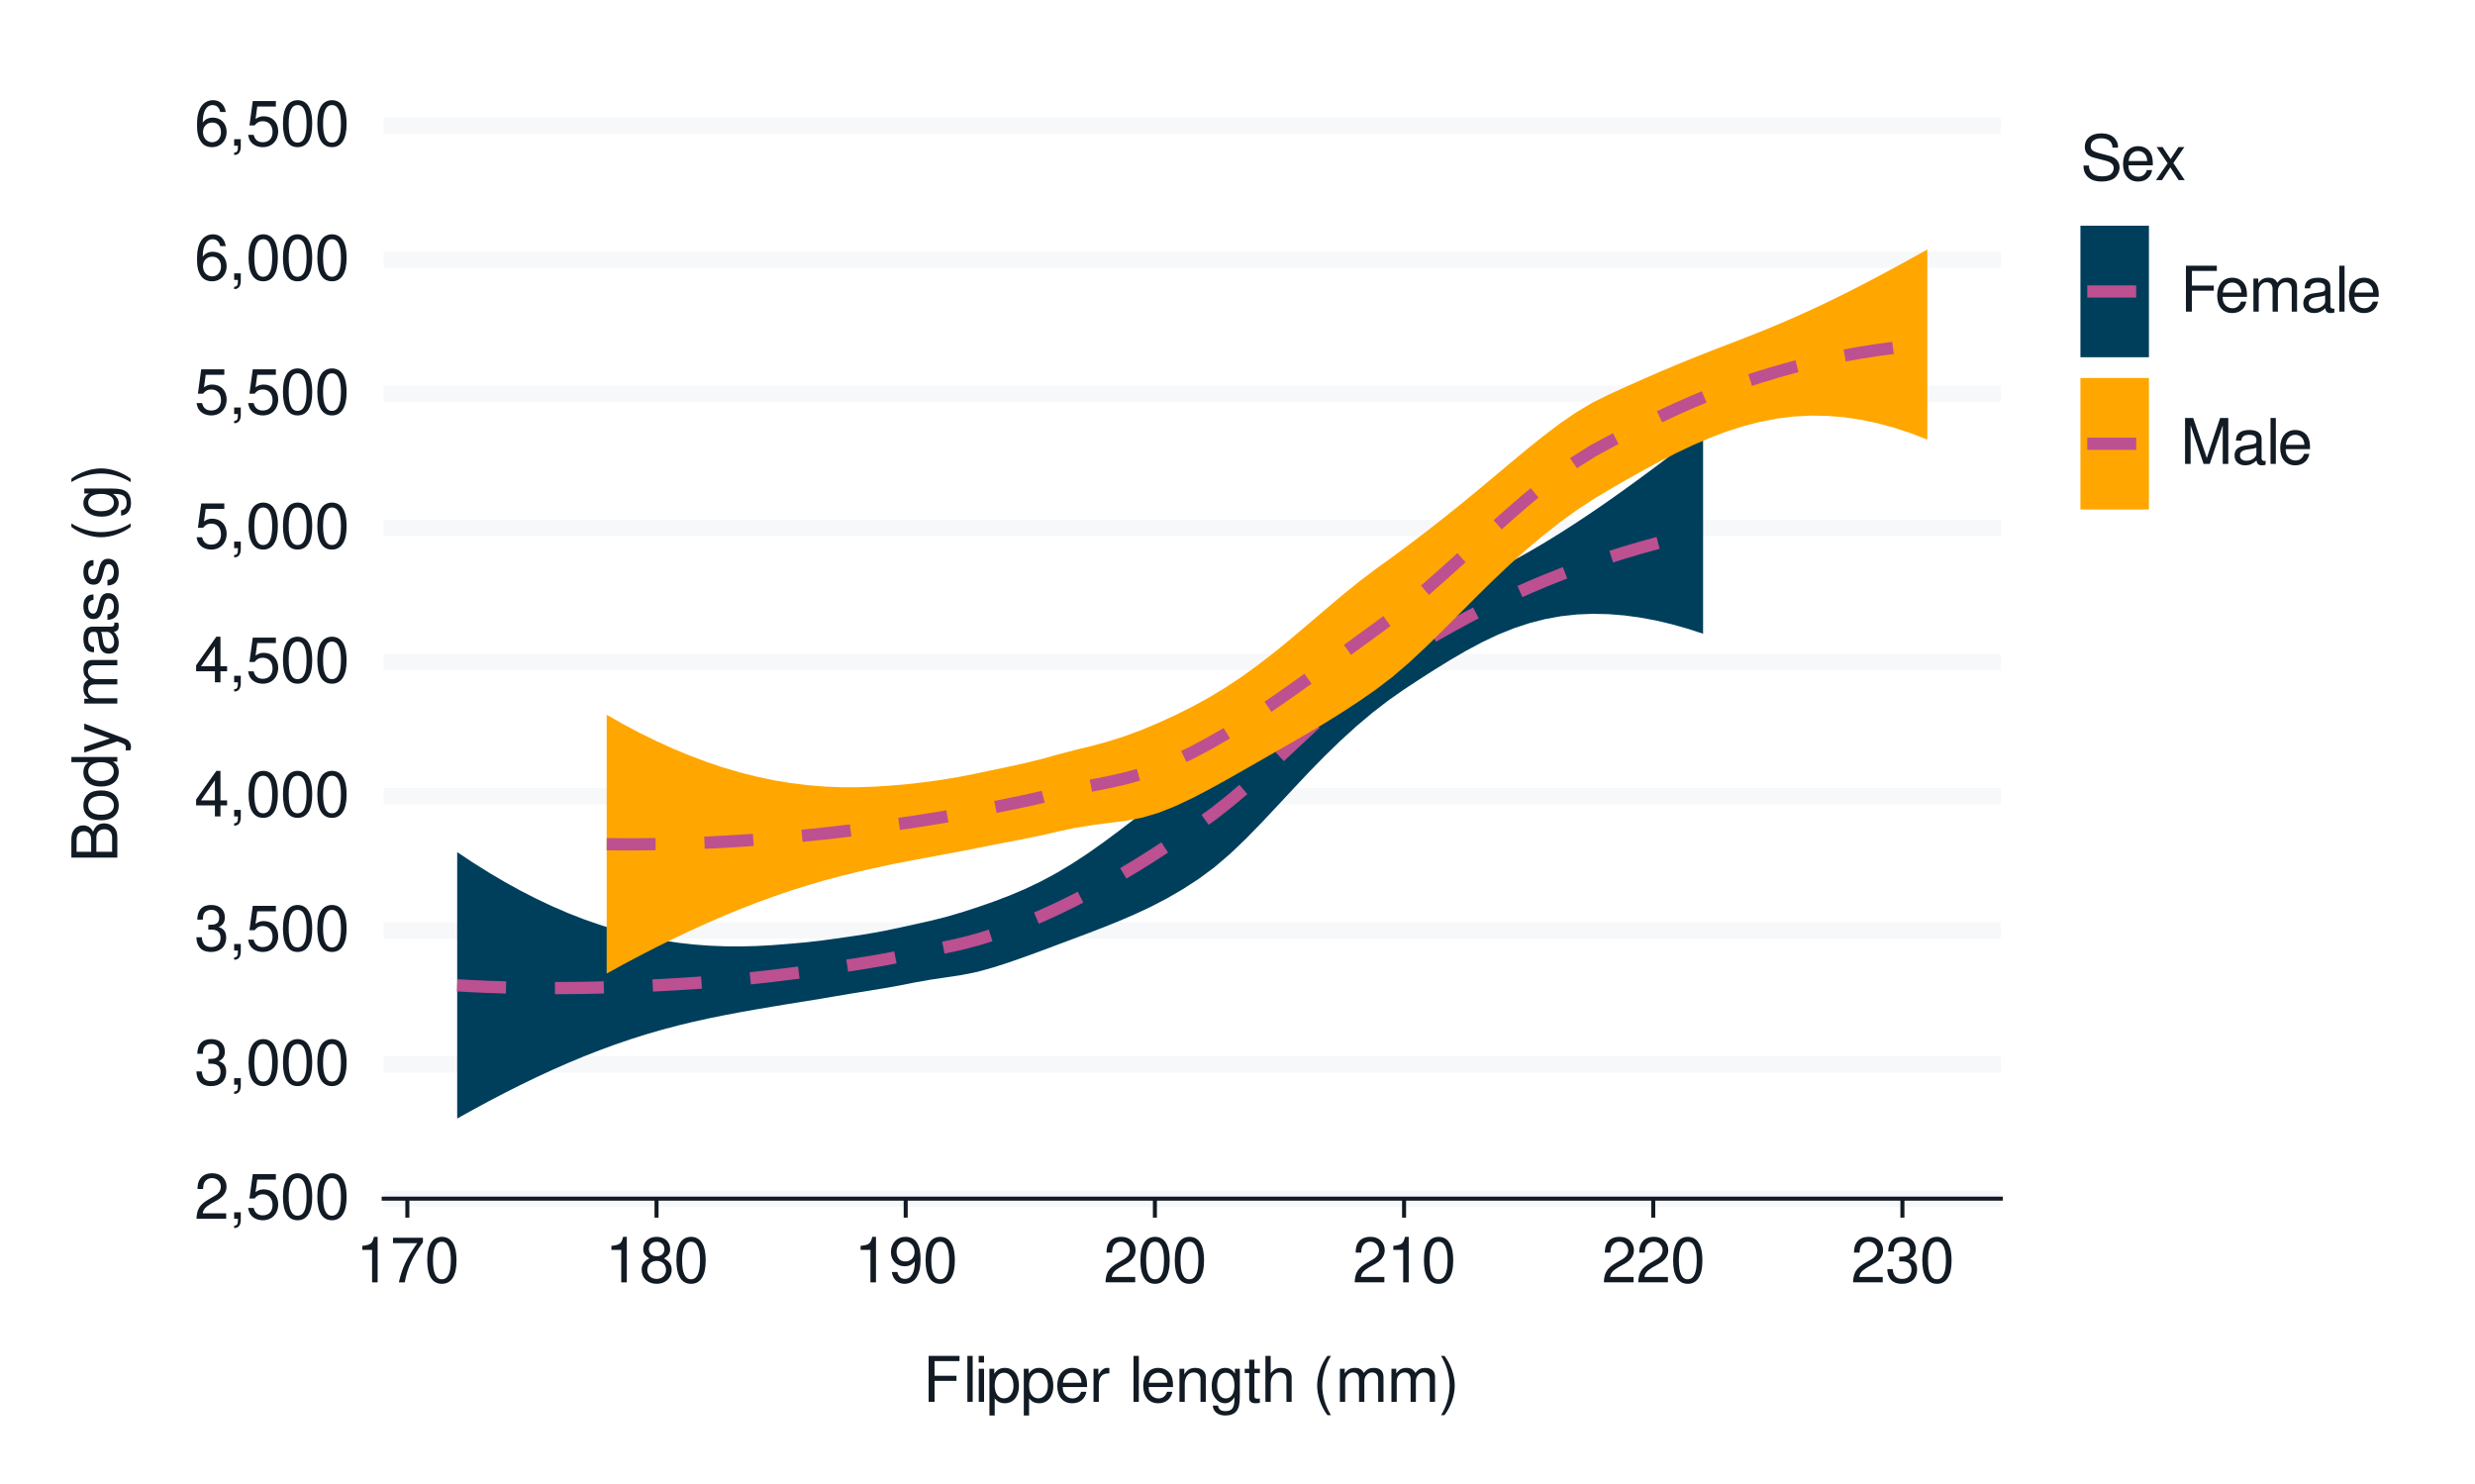 <?xml version="1.0" encoding="UTF-8"?>
<svg xmlns="http://www.w3.org/2000/svg" xmlns:xlink="http://www.w3.org/1999/xlink" width="432pt" height="259pt" viewBox="0 0 432 259" version="1.1">
<defs>
<g>
<symbol overflow="visible" id="glyph0-0">
<path style="stroke:none;" d=""/>
</symbol>
<symbol overflow="visible" id="glyph0-1">
<path style="stroke:none;" d="M 5.562 -0.953 L 1.469 -0.953 C 1.562 -1.609 1.906 -2.031 2.875 -2.625 L 3.969 -3.234 C 5.062 -3.844 5.625 -4.656 5.625 -5.625 C 5.625 -6.297 5.359 -6.906 4.891 -7.344 C 4.438 -7.75 3.859 -7.953 3.125 -7.953 C 2.141 -7.953 1.391 -7.594 0.969 -6.922 C 0.688 -6.5 0.578 -6 0.547 -5.203 L 1.516 -5.203 C 1.547 -5.734 1.609 -6.062 1.75 -6.328 C 2 -6.812 2.516 -7.109 3.094 -7.109 C 3.969 -7.109 4.625 -6.469 4.625 -5.609 C 4.625 -4.969 4.266 -4.422 3.578 -4.031 L 2.562 -3.438 C 0.938 -2.5 0.469 -1.75 0.375 -0.016 L 5.562 -0.016 Z M 5.562 -0.953 "/>
</symbol>
<symbol overflow="visible" id="glyph0-2">
<path style="stroke:none;" d="M 0.953 -1.141 L 0.953 0 L 1.609 0 L 1.609 0.203 C 1.609 0.953 1.469 1.172 0.953 1.203 L 0.953 1.609 C 1.688 1.641 2.109 1.109 2.109 0.172 L 2.109 -1.141 Z M 0.953 -1.141 "/>
</symbol>
<symbol overflow="visible" id="glyph0-3">
<path style="stroke:none;" d="M 5.234 -7.797 L 1.203 -7.797 L 0.625 -3.547 L 1.516 -3.547 C 1.969 -4.094 2.344 -4.281 2.953 -4.281 C 4 -4.281 4.656 -3.562 4.656 -2.406 C 4.656 -1.281 4 -0.609 2.953 -0.609 C 2.094 -0.609 1.578 -1.031 1.359 -1.906 L 0.391 -1.906 C 0.516 -1.281 0.625 -0.969 0.859 -0.688 C 1.297 -0.094 2.094 0.25 2.969 0.25 C 4.547 0.25 5.641 -0.891 5.641 -2.547 C 5.641 -4.078 4.625 -5.141 3.125 -5.141 C 2.578 -5.141 2.141 -5 1.688 -4.656 L 1.984 -6.844 L 5.234 -6.844 Z M 5.234 -7.797 "/>
</symbol>
<symbol overflow="visible" id="glyph0-4">
<path style="stroke:none;" d="M 3.031 -7.953 C 2.297 -7.953 1.641 -7.625 1.234 -7.078 C 0.719 -6.375 0.469 -5.328 0.469 -3.844 C 0.469 -1.172 1.359 0.25 3.031 0.25 C 4.672 0.25 5.578 -1.172 5.578 -3.781 C 5.578 -5.328 5.328 -6.359 4.812 -7.078 C 4.406 -7.641 3.766 -7.953 3.031 -7.953 Z M 3.031 -7.094 C 4.062 -7.094 4.594 -6.031 4.594 -3.875 C 4.594 -1.609 4.078 -0.547 3 -0.547 C 1.984 -0.547 1.469 -1.656 1.469 -3.844 C 1.469 -6.031 1.984 -7.094 3.031 -7.094 Z M 3.031 -7.094 "/>
</symbol>
<symbol overflow="visible" id="glyph0-5">
<path style="stroke:none;" d="M 2.438 -3.656 L 2.953 -3.656 C 4.016 -3.656 4.578 -3.172 4.578 -2.219 C 4.578 -1.203 3.969 -0.609 2.969 -0.609 C 1.906 -0.609 1.391 -1.141 1.312 -2.312 L 0.359 -2.312 C 0.391 -1.672 0.5 -1.25 0.688 -0.906 C 1.094 -0.125 1.859 0.25 2.922 0.25 C 4.531 0.25 5.562 -0.719 5.562 -2.219 C 5.562 -3.234 5.188 -3.781 4.25 -4.109 C 4.969 -4.406 5.328 -4.969 5.328 -5.766 C 5.328 -7.125 4.438 -7.953 2.953 -7.953 C 1.391 -7.953 0.547 -7.078 0.516 -5.391 L 1.484 -5.391 C 1.5 -5.875 1.547 -6.156 1.656 -6.391 C 1.875 -6.844 2.359 -7.109 2.969 -7.109 C 3.828 -7.109 4.344 -6.594 4.344 -5.734 C 4.344 -5.172 4.141 -4.828 3.719 -4.641 C 3.453 -4.531 3.109 -4.484 2.438 -4.484 Z M 2.438 -3.656 "/>
</symbol>
<symbol overflow="visible" id="glyph0-6">
<path style="stroke:none;" d="M 3.594 -1.922 L 3.594 0 L 4.562 0 L 4.562 -1.922 L 5.719 -1.922 L 5.719 -2.797 L 4.562 -2.797 L 4.562 -7.953 L 3.844 -7.953 L 0.312 -2.953 L 0.312 -1.922 Z M 3.594 -2.797 L 1.156 -2.797 L 3.594 -6.297 Z M 3.594 -2.797 "/>
</symbol>
<symbol overflow="visible" id="glyph0-7">
<path style="stroke:none;" d="M 5.484 -5.891 C 5.297 -7.188 4.453 -7.953 3.266 -7.953 C 2.406 -7.953 1.641 -7.531 1.172 -6.812 C 0.688 -6.031 0.469 -5.078 0.469 -3.625 C 0.469 -2.281 0.656 -1.438 1.141 -0.734 C 1.547 -0.094 2.234 0.25 3.094 0.25 C 4.578 0.25 5.641 -0.859 5.641 -2.406 C 5.641 -3.875 4.656 -4.906 3.25 -4.906 C 2.484 -4.906 1.875 -4.625 1.469 -4.031 C 1.469 -6 2.094 -7.094 3.203 -7.094 C 3.891 -7.094 4.359 -6.656 4.516 -5.891 Z M 3.141 -4.047 C 4.062 -4.047 4.656 -3.391 4.656 -2.328 C 4.656 -1.328 4 -0.609 3.109 -0.609 C 2.203 -0.609 1.516 -1.359 1.516 -2.375 C 1.516 -3.359 2.172 -4.047 3.141 -4.047 Z M 3.141 -4.047 "/>
</symbol>
<symbol overflow="visible" id="glyph0-8">
<path style="stroke:none;" d="M 2.844 -5.672 L 2.844 0 L 3.812 0 L 3.812 -7.953 L 3.172 -7.953 C 2.844 -6.734 2.625 -6.562 1.125 -6.375 L 1.125 -5.672 Z M 2.844 -5.672 "/>
</symbol>
<symbol overflow="visible" id="glyph0-9">
<path style="stroke:none;" d="M 5.719 -7.797 L 0.5 -7.797 L 0.5 -6.844 L 4.719 -6.844 C 2.859 -4.188 2.094 -2.562 1.516 0 L 2.547 0 C 2.984 -2.5 3.953 -4.641 5.719 -6.984 Z M 5.719 -7.797 "/>
</symbol>
<symbol overflow="visible" id="glyph0-10">
<path style="stroke:none;" d="M 4.297 -4.188 C 5.109 -4.688 5.375 -5.078 5.375 -5.828 C 5.375 -7.078 4.406 -7.953 3.031 -7.953 C 1.656 -7.953 0.688 -7.078 0.688 -5.844 C 0.688 -5.078 0.938 -4.703 1.734 -4.188 C 0.844 -3.734 0.406 -3.094 0.406 -2.219 C 0.406 -0.766 1.469 0.25 3.031 0.25 C 4.562 0.25 5.641 -0.766 5.641 -2.219 C 5.641 -3.094 5.203 -3.734 4.297 -4.188 Z M 3.031 -7.094 C 3.844 -7.094 4.375 -6.594 4.375 -5.812 C 4.375 -5.062 3.844 -4.562 3.031 -4.562 C 2.203 -4.562 1.672 -5.062 1.672 -5.828 C 1.672 -6.594 2.203 -7.094 3.031 -7.094 Z M 3.031 -3.75 C 4 -3.75 4.656 -3.109 4.656 -2.188 C 4.656 -1.234 4 -0.609 3 -0.609 C 2.062 -0.609 1.391 -1.25 1.391 -2.172 C 1.391 -3.125 2.047 -3.75 3.031 -3.75 Z M 3.031 -3.75 "/>
</symbol>
<symbol overflow="visible" id="glyph0-11">
<path style="stroke:none;" d="M 0.578 -1.812 C 0.766 -0.516 1.609 0.25 2.797 0.25 C 3.656 0.25 4.438 -0.172 4.891 -0.875 C 5.375 -1.656 5.594 -2.625 5.594 -4.062 C 5.594 -5.406 5.406 -6.266 4.938 -6.969 C 4.516 -7.609 3.828 -7.953 2.969 -7.953 C 1.484 -7.953 0.422 -6.844 0.422 -5.297 C 0.422 -3.844 1.406 -2.812 2.812 -2.812 C 3.547 -2.812 4.109 -3.062 4.594 -3.672 C 4.594 -1.688 3.969 -0.609 2.859 -0.609 C 2.172 -0.609 1.703 -1.047 1.547 -1.812 Z M 2.953 -7.109 C 3.859 -7.109 4.547 -6.344 4.547 -5.328 C 4.547 -4.344 3.891 -3.656 2.922 -3.656 C 1.984 -3.656 1.406 -4.328 1.406 -5.375 C 1.406 -6.375 2.062 -7.109 2.953 -7.109 Z M 2.953 -7.109 "/>
</symbol>
<symbol overflow="visible" id="glyph0-12">
<path style="stroke:none;" d="M 2.016 -3.656 L 5.844 -3.656 L 5.844 -4.547 L 2.016 -4.547 L 2.016 -7.109 L 6.375 -7.109 L 6.375 -8.016 L 0.984 -8.016 L 0.984 0 L 2.016 0 Z M 2.016 -3.656 "/>
</symbol>
<symbol overflow="visible" id="glyph0-13">
<path style="stroke:none;" d="M 1.672 -8.016 L 0.75 -8.016 L 0.75 0 L 1.672 0 Z M 1.672 -8.016 "/>
</symbol>
<symbol overflow="visible" id="glyph0-14">
<path style="stroke:none;" d="M 1.656 -5.766 L 0.734 -5.766 L 0.734 0 L 1.656 0 Z M 1.656 -8.016 L 0.719 -8.016 L 0.719 -6.859 L 1.656 -6.859 Z M 1.656 -8.016 "/>
</symbol>
<symbol overflow="visible" id="glyph0-15">
<path style="stroke:none;" d="M 0.594 2.391 L 1.516 2.391 L 1.516 -0.609 C 2 -0.016 2.547 0.25 3.281 0.25 C 4.781 0.25 5.75 -0.953 5.75 -2.781 C 5.75 -4.719 4.812 -5.922 3.281 -5.922 C 2.5 -5.922 1.875 -5.578 1.438 -4.891 L 1.438 -5.766 L 0.594 -5.766 Z M 3.125 -5.078 C 4.141 -5.078 4.797 -4.188 4.797 -2.812 C 4.797 -1.5 4.125 -0.609 3.125 -0.609 C 2.141 -0.609 1.516 -1.484 1.516 -2.844 C 1.516 -4.188 2.141 -5.078 3.125 -5.078 Z M 3.125 -5.078 "/>
</symbol>
<symbol overflow="visible" id="glyph0-16">
<path style="stroke:none;" d="M 5.641 -2.578 C 5.641 -3.453 5.578 -3.984 5.406 -4.406 C 5.031 -5.359 4.156 -5.922 3.078 -5.922 C 1.469 -5.922 0.438 -4.703 0.438 -2.812 C 0.438 -0.906 1.438 0.25 3.062 0.25 C 4.375 0.25 5.297 -0.5 5.516 -1.75 L 4.594 -1.75 C 4.344 -0.984 3.828 -0.594 3.094 -0.594 C 2.516 -0.594 2.016 -0.859 1.703 -1.344 C 1.484 -1.672 1.406 -2 1.391 -2.578 Z M 1.422 -3.328 C 1.5 -4.391 2.141 -5.078 3.062 -5.078 C 4 -5.078 4.656 -4.359 4.656 -3.328 Z M 1.422 -3.328 "/>
</symbol>
<symbol overflow="visible" id="glyph0-17">
<path style="stroke:none;" d="M 0.766 -5.766 L 0.766 0 L 1.688 0 L 1.688 -2.984 C 1.688 -4.375 2.266 -5 3.531 -4.969 L 3.531 -5.891 C 3.375 -5.922 3.281 -5.922 3.172 -5.922 C 2.578 -5.922 2.141 -5.578 1.609 -4.719 L 1.609 -5.766 Z M 0.766 -5.766 "/>
</symbol>
<symbol overflow="visible" id="glyph0-18">
<path style="stroke:none;" d=""/>
</symbol>
<symbol overflow="visible" id="glyph0-19">
<path style="stroke:none;" d="M 0.766 -5.766 L 0.766 0 L 1.688 0 L 1.688 -3.172 C 1.688 -4.359 2.312 -5.125 3.25 -5.125 C 3.984 -5.125 4.438 -4.688 4.438 -4 L 4.438 0 L 5.359 0 L 5.359 -4.359 C 5.359 -5.312 4.641 -5.922 3.531 -5.922 C 2.672 -5.922 2.125 -5.594 1.609 -4.797 L 1.609 -5.766 Z M 0.766 -5.766 "/>
</symbol>
<symbol overflow="visible" id="glyph0-20">
<path style="stroke:none;" d="M 4.438 -5.766 L 4.438 -4.922 C 3.984 -5.625 3.469 -5.922 2.75 -5.922 C 1.359 -5.922 0.391 -4.625 0.391 -2.781 C 0.391 -1.812 0.609 -1.109 1.109 -0.531 C 1.547 -0.016 2.094 0.25 2.688 0.25 C 3.375 0.25 3.875 -0.062 4.359 -0.781 L 4.359 -0.484 C 4.359 1.062 3.922 1.625 2.781 1.625 C 2 1.625 1.594 1.312 1.5 0.656 L 0.578 0.656 C 0.656 1.734 1.5 2.391 2.766 2.391 C 3.609 2.391 4.312 2.125 4.688 1.656 C 5.125 1.125 5.297 0.406 5.297 -0.953 L 5.297 -5.766 Z M 2.844 -5.078 C 3.812 -5.078 4.359 -4.266 4.359 -2.812 C 4.359 -1.406 3.797 -0.594 2.844 -0.594 C 1.891 -0.594 1.344 -1.422 1.344 -2.844 C 1.344 -4.25 1.891 -5.078 2.844 -5.078 Z M 2.844 -5.078 "/>
</symbol>
<symbol overflow="visible" id="glyph0-21">
<path style="stroke:none;" d="M 2.797 -5.766 L 1.844 -5.766 L 1.844 -7.344 L 0.938 -7.344 L 0.938 -5.766 L 0.156 -5.766 L 0.156 -5.016 L 0.938 -5.016 L 0.938 -0.656 C 0.938 -0.062 1.328 0.25 2.047 0.25 C 2.281 0.25 2.484 0.234 2.797 0.172 L 2.797 -0.594 C 2.656 -0.562 2.547 -0.547 2.359 -0.547 C 1.953 -0.547 1.844 -0.656 1.844 -1.062 L 1.844 -5.016 L 2.797 -5.016 Z M 2.797 -5.766 "/>
</symbol>
<symbol overflow="visible" id="glyph0-22">
<path style="stroke:none;" d="M 0.766 -8.016 L 0.766 0 L 1.688 0 L 1.688 -3.172 C 1.688 -4.359 2.297 -5.125 3.25 -5.125 C 3.547 -5.125 3.844 -5.031 4.062 -4.875 C 4.328 -4.672 4.438 -4.406 4.438 -4 L 4.438 0 L 5.344 0 L 5.344 -4.359 C 5.344 -5.328 4.656 -5.922 3.531 -5.922 C 2.719 -5.922 2.219 -5.672 1.688 -4.969 L 1.688 -8.016 Z M 0.766 -8.016 "/>
</symbol>
<symbol overflow="visible" id="glyph0-23">
<path style="stroke:none;" d="M 2.594 -8.016 C 1.5 -6.578 0.797 -4.578 0.797 -2.844 C 0.797 -1.109 1.5 0.891 2.594 2.328 L 3.203 2.328 C 2.234 0.766 1.688 -1.094 1.688 -2.844 C 1.688 -4.594 2.234 -6.453 3.203 -8.016 Z M 2.594 -8.016 "/>
</symbol>
<symbol overflow="visible" id="glyph0-24">
<path style="stroke:none;" d="M 0.766 -5.766 L 0.766 0 L 1.688 0 L 1.688 -3.625 C 1.688 -4.453 2.297 -5.125 3.047 -5.125 C 3.734 -5.125 4.109 -4.703 4.109 -3.969 L 4.109 0 L 5.031 0 L 5.031 -3.625 C 5.031 -4.453 5.641 -5.125 6.391 -5.125 C 7.062 -5.125 7.453 -4.703 7.453 -3.969 L 7.453 0 L 8.375 0 L 8.375 -4.328 C 8.375 -5.359 7.781 -5.922 6.703 -5.922 C 5.938 -5.922 5.484 -5.703 4.938 -5.047 C 4.594 -5.672 4.141 -5.922 3.391 -5.922 C 2.625 -5.922 2.094 -5.641 1.609 -4.953 L 1.609 -5.766 Z M 0.766 -5.766 "/>
</symbol>
<symbol overflow="visible" id="glyph0-25">
<path style="stroke:none;" d="M 1.016 2.328 C 2.125 0.891 2.812 -1.109 2.812 -2.844 C 2.812 -4.578 2.125 -6.578 1.016 -8.016 L 0.422 -8.016 C 1.391 -6.453 1.922 -4.594 1.922 -2.844 C 1.922 -1.094 1.391 0.766 0.422 2.328 Z M 1.016 2.328 "/>
</symbol>
<symbol overflow="visible" id="glyph0-26">
<path style="stroke:none;" d="M 6.562 -5.672 C 6.562 -6.219 6.516 -6.375 6.344 -6.75 C 5.906 -7.672 4.969 -8.156 3.625 -8.156 C 1.859 -8.156 0.766 -7.25 0.766 -5.797 C 0.766 -4.812 1.281 -4.203 2.344 -3.922 L 4.328 -3.406 C 5.359 -3.141 5.812 -2.734 5.812 -2.094 C 5.812 -1.672 5.578 -1.234 5.234 -0.984 C 4.922 -0.766 4.406 -0.656 3.766 -0.656 C 2.875 -0.656 2.297 -0.859 1.906 -1.312 C 1.609 -1.672 1.484 -2.062 1.5 -2.547 L 0.531 -2.547 C 0.531 -1.812 0.688 -1.328 1 -0.891 C 1.547 -0.125 2.469 0.25 3.703 0.25 C 4.656 0.25 5.438 0.031 5.953 -0.359 C 6.484 -0.797 6.828 -1.5 6.828 -2.203 C 6.828 -3.188 6.219 -3.922 5.125 -4.219 L 3.109 -4.75 C 2.141 -5.016 1.797 -5.328 1.797 -5.938 C 1.797 -6.75 2.516 -7.297 3.594 -7.297 C 4.859 -7.297 5.578 -6.719 5.594 -5.672 Z M 6.562 -5.672 "/>
</symbol>
<symbol overflow="visible" id="glyph0-27">
<path style="stroke:none;" d="M 3.219 -2.984 L 5.141 -5.766 L 4.109 -5.766 L 2.734 -3.672 L 1.344 -5.766 L 0.297 -5.766 L 2.219 -2.938 L 0.188 0 L 1.234 0 L 2.688 -2.219 L 4.141 0 L 5.203 0 Z M 3.219 -2.984 "/>
</symbol>
<symbol overflow="visible" id="glyph0-28">
<path style="stroke:none;" d="M 5.891 -0.531 C 5.781 -0.516 5.734 -0.516 5.688 -0.516 C 5.375 -0.516 5.188 -0.688 5.188 -0.969 L 5.188 -4.359 C 5.188 -5.375 4.438 -5.922 3.031 -5.922 C 2.172 -5.922 1.5 -5.688 1.109 -5.266 C 0.844 -4.969 0.734 -4.625 0.719 -4.062 L 1.641 -4.062 C 1.719 -4.766 2.141 -5.078 2.984 -5.078 C 3.828 -5.078 4.281 -4.781 4.281 -4.219 L 4.281 -3.984 C 4.266 -3.594 4.062 -3.438 3.328 -3.344 C 2.031 -3.172 1.828 -3.141 1.469 -2.984 C 0.797 -2.703 0.469 -2.203 0.469 -1.453 C 0.469 -0.406 1.188 0.25 2.359 0.25 C 3.078 0.25 3.656 0 4.312 -0.594 C 4.375 0 4.656 0.25 5.266 0.25 C 5.453 0.25 5.578 0.234 5.891 0.156 Z M 4.281 -1.812 C 4.281 -1.5 4.188 -1.312 3.922 -1.062 C 3.547 -0.719 3.094 -0.547 2.547 -0.547 C 1.844 -0.547 1.422 -0.891 1.422 -1.469 C 1.422 -2.078 1.812 -2.391 2.812 -2.531 C 3.781 -2.656 3.969 -2.703 4.281 -2.844 Z M 4.281 -1.812 "/>
</symbol>
<symbol overflow="visible" id="glyph0-29">
<path style="stroke:none;" d="M 5.141 0 L 7.406 -6.719 L 7.406 0 L 8.375 0 L 8.375 -8.016 L 6.953 -8.016 L 4.625 -1.031 L 2.25 -8.016 L 0.828 -8.016 L 0.828 0 L 1.797 0 L 1.797 -6.719 L 4.062 0 Z M 5.141 0 "/>
</symbol>
<symbol overflow="visible" id="glyph1-0">
<path style="stroke:none;" d=""/>
</symbol>
<symbol overflow="visible" id="glyph1-1">
<path style="stroke:none;" d="M 0 -0.875 L 0 -4.484 C 0 -5.25 -0.203 -5.812 -0.672 -6.234 C -1.094 -6.641 -1.656 -6.859 -2.281 -6.859 C -3.25 -6.859 -3.844 -6.406 -4.234 -5.391 C -4.578 -6.125 -5.156 -6.5 -5.984 -6.5 C -6.578 -6.5 -7.078 -6.281 -7.453 -5.859 C -7.844 -5.438 -8.016 -4.891 -8.016 -4.125 L -8.016 -0.875 Z M -4.562 -1.891 L -7.109 -1.891 L -7.109 -3.875 C -7.109 -4.438 -7.047 -4.766 -6.828 -5.031 C -6.609 -5.328 -6.281 -5.484 -5.844 -5.484 C -5.406 -5.484 -5.078 -5.328 -4.844 -5.031 C -4.641 -4.766 -4.562 -4.438 -4.562 -3.875 Z M -0.906 -1.891 L -3.656 -1.891 L -3.656 -4.391 C -3.656 -5.297 -3.141 -5.828 -2.281 -5.828 C -1.422 -5.828 -0.906 -5.297 -0.906 -4.391 Z M -0.906 -1.891 "/>
</symbol>
<symbol overflow="visible" id="glyph1-2">
<path style="stroke:none;" d="M -5.922 -2.984 C -5.922 -1.359 -4.781 -0.391 -2.844 -0.391 C -0.891 -0.391 0.25 -1.359 0.25 -3 C 0.25 -4.625 -0.906 -5.609 -2.797 -5.609 C -4.797 -5.609 -5.922 -4.656 -5.922 -2.984 Z M -5.078 -3 C -5.078 -4.031 -4.234 -4.656 -2.812 -4.656 C -1.438 -4.656 -0.594 -4.016 -0.594 -3 C -0.594 -1.984 -1.438 -1.359 -2.844 -1.359 C -4.234 -1.359 -5.078 -1.984 -5.078 -3 Z M -5.078 -3 "/>
</symbol>
<symbol overflow="visible" id="glyph1-3">
<path style="stroke:none;" d="M -8.016 -5.438 L -8.016 -4.531 L -5.031 -4.531 C -5.625 -4.141 -5.922 -3.531 -5.922 -2.766 C -5.922 -1.266 -4.734 -0.281 -2.891 -0.281 C -0.953 -0.281 0.25 -1.234 0.25 -2.797 C 0.25 -3.594 -0.047 -4.141 -0.766 -4.625 L 0 -4.625 L 0 -5.438 Z M -5.078 -2.922 C -5.078 -3.906 -4.203 -4.531 -2.812 -4.531 C -1.484 -4.531 -0.609 -3.891 -0.609 -2.922 C -0.609 -1.906 -1.5 -1.25 -2.844 -1.25 C -4.188 -1.25 -5.078 -1.906 -5.078 -2.922 Z M -5.078 -2.922 "/>
</symbol>
<symbol overflow="visible" id="glyph1-4">
<path style="stroke:none;" d="M -5.766 -4.266 L -1.281 -2.672 L -5.766 -1.203 L -5.766 -0.219 L 0.016 -2.172 L 0.938 -1.812 C 1.344 -1.656 1.5 -1.469 1.5 -1.078 C 1.5 -0.922 1.469 -0.797 1.438 -0.594 L 2.25 -0.594 C 2.359 -0.781 2.391 -0.969 2.391 -1.203 C 2.391 -1.5 2.297 -1.828 2.125 -2.062 C 1.906 -2.359 1.672 -2.516 1.203 -2.688 L -5.766 -5.266 Z M -5.766 -4.266 "/>
</symbol>
<symbol overflow="visible" id="glyph1-5">
<path style="stroke:none;" d=""/>
</symbol>
<symbol overflow="visible" id="glyph1-6">
<path style="stroke:none;" d="M -5.766 -0.766 L 0 -0.766 L 0 -1.688 L -3.625 -1.688 C -4.453 -1.688 -5.125 -2.297 -5.125 -3.047 C -5.125 -3.734 -4.703 -4.109 -3.969 -4.109 L 0 -4.109 L 0 -5.031 L -3.625 -5.031 C -4.453 -5.031 -5.125 -5.641 -5.125 -6.391 C -5.125 -7.062 -4.703 -7.453 -3.969 -7.453 L 0 -7.453 L 0 -8.375 L -4.328 -8.375 C -5.359 -8.375 -5.922 -7.781 -5.922 -6.703 C -5.922 -5.938 -5.703 -5.484 -5.047 -4.938 C -5.672 -4.594 -5.922 -4.141 -5.922 -3.391 C -5.922 -2.625 -5.641 -2.094 -4.953 -1.609 L -5.766 -1.609 Z M -5.766 -0.766 "/>
</symbol>
<symbol overflow="visible" id="glyph1-7">
<path style="stroke:none;" d="M -0.531 -5.891 C -0.516 -5.781 -0.516 -5.734 -0.516 -5.688 C -0.516 -5.375 -0.688 -5.188 -0.969 -5.188 L -4.359 -5.188 C -5.375 -5.188 -5.922 -4.438 -5.922 -3.031 C -5.922 -2.172 -5.688 -1.5 -5.266 -1.109 C -4.969 -0.844 -4.625 -0.734 -4.062 -0.719 L -4.062 -1.641 C -4.766 -1.719 -5.078 -2.141 -5.078 -2.984 C -5.078 -3.828 -4.781 -4.281 -4.219 -4.281 L -3.984 -4.281 C -3.594 -4.266 -3.438 -4.062 -3.344 -3.328 C -3.172 -2.031 -3.141 -1.828 -2.984 -1.469 C -2.703 -0.797 -2.203 -0.469 -1.453 -0.469 C -0.406 -0.469 0.25 -1.188 0.25 -2.359 C 0.25 -3.078 0 -3.656 -0.594 -4.312 C 0 -4.375 0.25 -4.656 0.25 -5.266 C 0.25 -5.453 0.234 -5.578 0.156 -5.891 Z M -1.812 -4.281 C -1.5 -4.281 -1.312 -4.188 -1.062 -3.922 C -0.719 -3.547 -0.547 -3.094 -0.547 -2.547 C -0.547 -1.844 -0.891 -1.422 -1.469 -1.422 C -2.078 -1.422 -2.391 -1.812 -2.531 -2.812 C -2.656 -3.781 -2.703 -3.969 -2.844 -4.281 Z M -1.812 -4.281 "/>
</symbol>
<symbol overflow="visible" id="glyph1-8">
<path style="stroke:none;" d="M -4.156 -4.812 C -5.297 -4.812 -5.922 -4.062 -5.922 -2.734 C -5.922 -1.391 -5.234 -0.516 -4.172 -0.516 C -3.266 -0.516 -2.844 -0.984 -2.516 -2.344 L -2.297 -3.203 C -2.141 -3.844 -1.906 -4.094 -1.5 -4.094 C -0.953 -4.094 -0.594 -3.547 -0.594 -2.75 C -0.594 -2.25 -0.734 -1.844 -0.984 -1.609 C -1.141 -1.469 -1.312 -1.391 -1.719 -1.344 L -1.719 -0.375 C -0.391 -0.422 0.25 -1.172 0.25 -2.672 C 0.25 -4.125 -0.469 -5.047 -1.578 -5.047 C -2.438 -5.047 -2.906 -4.562 -3.172 -3.422 L -3.391 -2.547 C -3.562 -1.797 -3.812 -1.469 -4.219 -1.469 C -4.75 -1.469 -5.078 -1.953 -5.078 -2.688 C -5.078 -3.438 -4.766 -3.828 -4.156 -3.844 Z M -4.156 -4.812 "/>
</symbol>
<symbol overflow="visible" id="glyph1-9">
<path style="stroke:none;" d="M -8.016 -2.594 C -6.578 -1.5 -4.578 -0.797 -2.844 -0.797 C -1.109 -0.797 0.891 -1.5 2.328 -2.594 L 2.328 -3.203 C 0.766 -2.234 -1.094 -1.688 -2.844 -1.688 C -4.594 -1.688 -6.453 -2.234 -8.016 -3.203 Z M -8.016 -2.594 "/>
</symbol>
<symbol overflow="visible" id="glyph1-10">
<path style="stroke:none;" d="M -5.766 -4.438 L -4.922 -4.438 C -5.625 -3.984 -5.922 -3.469 -5.922 -2.75 C -5.922 -1.359 -4.625 -0.391 -2.781 -0.391 C -1.812 -0.391 -1.109 -0.609 -0.531 -1.109 C -0.016 -1.547 0.25 -2.094 0.25 -2.688 C 0.25 -3.375 -0.062 -3.875 -0.781 -4.359 L -0.484 -4.359 C 1.062 -4.359 1.625 -3.922 1.625 -2.781 C 1.625 -2 1.312 -1.594 0.656 -1.5 L 0.656 -0.578 C 1.734 -0.656 2.391 -1.5 2.391 -2.766 C 2.391 -3.609 2.125 -4.312 1.656 -4.688 C 1.125 -5.125 0.406 -5.297 -0.953 -5.297 L -5.766 -5.297 Z M -5.078 -2.844 C -5.078 -3.812 -4.266 -4.359 -2.812 -4.359 C -1.406 -4.359 -0.594 -3.797 -0.594 -2.844 C -0.594 -1.891 -1.422 -1.344 -2.844 -1.344 C -4.25 -1.344 -5.078 -1.891 -5.078 -2.844 Z M -5.078 -2.844 "/>
</symbol>
<symbol overflow="visible" id="glyph1-11">
<path style="stroke:none;" d="M 2.328 -1.016 C 0.891 -2.125 -1.109 -2.812 -2.844 -2.812 C -4.578 -2.812 -6.578 -2.125 -8.016 -1.016 L -8.016 -0.422 C -6.453 -1.391 -4.594 -1.922 -2.844 -1.922 C -1.094 -1.922 0.766 -1.391 2.328 -0.422 Z M 2.328 -1.016 "/>
</symbol>
</g>
<clipPath id="clip1">
  <rect x="0" y="0" width="432" height="259"/>
</clipPath>
<g id="surface320" clip-path="url(#clip1)">
<path style=" stroke:none;fill-rule:nonzero;fill:rgb(0%,24.706%,36.078%);fill-opacity:1;" d="M 79.801 148.73 L 82.555 150.562 L 85.305 152.293 L 88.059 153.918 L 90.812 155.438 L 93.562 156.848 L 96.316 158.152 L 99.07 159.344 L 101.82 160.422 L 104.574 161.391 L 107.328 162.246 L 110.082 162.988 L 112.832 163.617 L 115.586 164.137 L 118.34 164.551 L 121.09 164.859 L 123.844 165.066 L 126.598 165.176 L 129.348 165.191 L 132.102 165.121 L 134.855 164.969 L 137.605 164.75 L 140.359 164.504 L 143.113 164.203 L 145.867 163.828 L 148.617 163.438 L 151.371 163.016 L 154.125 162.52 L 156.875 161.953 L 162.383 160.727 L 165.133 160.039 L 167.887 159.234 L 170.641 158.34 L 173.395 157.383 L 176.145 156.34 L 178.898 155.176 L 181.652 153.863 L 184.402 152.383 L 187.156 150.734 L 189.91 148.93 L 192.66 146.984 L 195.414 144.938 L 198.168 142.824 L 200.918 140.68 L 203.672 138.543 L 206.426 136.445 L 209.18 134.426 L 211.93 132.48 L 214.684 130.5 L 217.438 128.469 L 220.188 126.391 L 222.941 124.254 L 225.695 122.066 L 228.445 119.836 L 231.199 117.582 L 233.953 115.34 L 236.703 113.164 L 239.457 111.121 L 242.211 109.285 L 244.965 107.723 L 247.715 106.328 L 250.469 104.938 L 253.223 103.539 L 255.973 102.137 L 258.727 100.715 L 261.48 99.273 L 264.23 97.793 L 266.984 96.25 L 269.738 94.633 L 272.488 92.934 L 275.242 91.164 L 277.996 89.324 L 280.75 87.426 L 283.5 85.473 L 286.254 83.477 L 289.008 81.438 L 291.758 79.363 L 294.512 77.258 L 297.266 75.117 L 297.266 110.613 L 294.512 109.723 L 291.758 108.949 L 289.008 108.301 L 286.254 107.789 L 283.5 107.418 L 280.75 107.199 L 277.996 107.141 L 275.242 107.254 L 272.488 107.555 L 269.738 108.055 L 266.984 108.758 L 264.23 109.664 L 261.48 110.773 L 258.727 112.078 L 255.973 113.547 L 253.223 115.145 L 250.469 116.84 L 247.715 118.605 L 244.965 120.414 L 242.211 122.348 L 239.457 124.484 L 236.703 126.809 L 233.953 129.312 L 231.199 131.988 L 228.445 134.805 L 225.695 137.723 L 222.941 140.684 L 220.188 143.613 L 217.438 146.434 L 214.684 149.062 L 211.93 151.418 L 209.18 153.441 L 206.426 155.227 L 203.672 156.82 L 200.918 158.25 L 198.168 159.543 L 195.414 160.73 L 192.66 161.84 L 189.91 162.902 L 187.156 163.938 L 184.402 164.969 L 181.652 165.996 L 178.898 167.004 L 176.145 167.969 L 173.395 168.855 L 170.641 169.625 L 167.887 170.18 L 165.133 170.598 L 162.383 171.008 L 159.629 171.492 L 156.875 172.039 L 154.125 172.527 L 148.617 173.418 L 145.867 173.883 L 143.113 174.352 L 137.605 175.242 L 134.855 175.699 L 132.102 176.164 L 129.348 176.652 L 126.598 177.172 L 123.844 177.727 L 121.09 178.336 L 118.34 178.996 L 115.586 179.727 L 112.832 180.523 L 110.082 181.391 L 107.328 182.332 L 104.574 183.344 L 101.82 184.426 L 99.07 185.574 L 96.316 186.785 L 93.562 188.062 L 90.812 189.395 L 88.059 190.781 L 85.305 192.219 L 82.555 193.707 L 79.801 195.238 Z M 79.801 148.73 "/>
<path style="fill:none;stroke-width:2.134;stroke-linecap:butt;stroke-linejoin:round;stroke:rgb(73.725%,31.373%,56.471%);stroke-opacity:1;stroke-dasharray:8.536,8.536;stroke-miterlimit:10;" d="M 79.801 171.984 L 82.555 172.137 L 85.305 172.258 L 88.059 172.348 L 90.812 172.414 L 93.562 172.453 L 96.316 172.469 L 99.07 172.457 L 101.82 172.426 L 104.574 172.367 L 107.328 172.289 L 110.082 172.188 L 112.832 172.07 L 115.586 171.93 L 118.34 171.773 L 121.09 171.598 L 123.844 171.398 L 126.598 171.172 L 129.348 170.922 L 132.102 170.641 L 134.855 170.332 L 137.605 169.996 L 140.359 169.648 L 143.113 169.277 L 145.867 168.855 L 148.617 168.43 L 151.371 167.992 L 154.125 167.523 L 156.875 166.996 L 159.629 166.418 L 162.383 165.867 L 165.133 165.316 L 167.887 164.707 L 170.641 163.984 L 173.395 163.121 L 176.145 162.152 L 178.898 161.09 L 181.652 159.93 L 184.402 158.676 L 187.156 157.336 L 189.91 155.914 L 192.66 154.41 L 195.414 152.832 L 198.168 151.184 L 200.918 149.465 L 203.672 147.68 L 206.426 145.836 L 209.18 143.934 L 211.93 141.949 L 214.684 139.781 L 217.438 137.449 L 220.188 135 L 222.941 132.469 L 225.695 129.895 L 228.445 127.32 L 231.199 124.785 L 233.953 122.324 L 236.703 119.984 L 239.457 117.801 L 242.211 115.816 L 244.965 114.066 L 247.715 112.469 L 250.469 110.887 L 253.223 109.34 L 255.973 107.84 L 258.727 106.398 L 261.48 105.023 L 264.23 103.73 L 266.984 102.504 L 269.738 101.344 L 272.488 100.246 L 275.242 99.207 L 277.996 98.23 L 280.75 97.312 L 283.5 96.445 L 286.254 95.633 L 289.008 94.871 L 291.758 94.156 L 294.512 93.488 L 297.266 92.867 "/>
<path style=" stroke:none;fill-rule:nonzero;fill:rgb(100%,65.098%,0%);fill-opacity:1;" d="M 105.895 124.766 L 108.812 126.418 L 111.73 127.961 L 114.648 129.391 L 117.566 130.715 L 120.484 131.922 L 123.402 133.016 L 126.32 133.992 L 129.238 134.848 L 132.156 135.582 L 135.074 136.195 L 137.992 136.68 L 140.91 137.043 L 143.828 137.285 L 146.746 137.406 L 149.664 137.414 L 152.582 137.312 L 155.5 137.121 L 158.418 136.863 L 161.336 136.531 L 164.254 136.125 L 167.172 135.641 L 170.09 135.078 L 173.008 134.461 L 175.926 133.852 L 178.844 133.211 L 181.762 132.496 L 184.68 131.684 L 187.598 130.926 L 190.516 130.211 L 193.434 129.422 L 196.352 128.488 L 199.27 127.402 L 202.188 126.176 L 205.105 124.84 L 208.023 123.391 L 210.941 121.797 L 213.859 120.039 L 216.773 118.105 L 219.691 115.992 L 222.609 113.723 L 225.527 111.324 L 228.445 108.852 L 231.363 106.359 L 234.281 103.902 L 237.199 101.539 L 240.117 99.328 L 243.035 97.223 L 245.953 95.062 L 248.871 92.844 L 251.789 90.562 L 254.707 88.223 L 257.625 85.828 L 260.543 83.398 L 263.461 80.949 L 266.379 78.527 L 269.297 76.18 L 272.215 73.969 L 275.133 71.965 L 278.051 70.227 L 280.969 68.801 L 283.887 67.465 L 286.805 66.164 L 289.723 64.895 L 292.641 63.664 L 295.559 62.473 L 298.477 61.316 L 301.395 60.188 L 304.312 59.066 L 307.23 57.91 L 310.148 56.711 L 313.066 55.457 L 315.984 54.141 L 318.902 52.766 L 321.82 51.336 L 324.738 49.855 L 327.656 48.328 L 330.574 46.766 L 333.492 45.172 L 336.406 43.551 L 336.406 76.73 L 333.492 75.609 L 330.574 74.652 L 327.656 73.863 L 324.738 73.25 L 321.82 72.824 L 318.902 72.586 L 315.984 72.543 L 313.066 72.703 L 310.148 73.066 L 307.23 73.629 L 304.312 74.383 L 301.395 75.312 L 298.477 76.414 L 295.559 77.668 L 292.641 79.051 L 289.723 80.539 L 286.805 82.109 L 283.887 83.742 L 280.969 85.426 L 278.051 87.172 L 275.133 89.102 L 272.215 91.215 L 269.297 93.508 L 266.379 95.973 L 263.461 98.598 L 260.543 101.359 L 257.625 104.23 L 254.707 107.156 L 251.789 110.086 L 248.871 112.941 L 245.953 115.66 L 243.035 118.16 L 240.117 120.387 L 237.199 122.414 L 234.281 124.324 L 231.363 126.141 L 228.445 127.879 L 225.527 129.578 L 219.691 132.922 L 216.773 134.586 L 213.859 136.238 L 210.941 137.844 L 208.023 139.355 L 205.105 140.723 L 202.188 141.883 L 199.27 142.742 L 196.352 143.277 L 193.434 143.66 L 190.516 144.039 L 187.598 144.516 L 184.68 145.129 L 181.762 145.809 L 178.844 146.406 L 175.926 146.969 L 173.008 147.535 L 170.09 148.121 L 167.172 148.688 L 164.254 149.234 L 161.336 149.773 L 158.418 150.324 L 155.5 150.902 L 152.582 151.523 L 149.664 152.191 L 146.746 152.914 L 143.828 153.695 L 140.91 154.551 L 137.992 155.473 L 135.074 156.465 L 132.156 157.531 L 129.238 158.664 L 126.32 159.863 L 123.402 161.129 L 120.484 162.457 L 117.566 163.844 L 114.648 165.285 L 111.73 166.781 L 108.812 168.328 L 105.895 169.93 Z M 105.895 124.766 "/>
<path style="fill:none;stroke-width:2.134;stroke-linecap:butt;stroke-linejoin:round;stroke:rgb(73.725%,31.373%,56.471%);stroke-opacity:1;stroke-dasharray:8.536,8.536;stroke-miterlimit:10;" d="M 105.895 147.348 L 108.812 147.375 L 111.73 147.371 L 114.648 147.34 L 117.566 147.277 L 120.484 147.188 L 123.402 147.074 L 126.32 146.93 L 129.238 146.754 L 132.156 146.555 L 135.074 146.328 L 137.992 146.078 L 140.91 145.797 L 143.828 145.492 L 146.746 145.16 L 149.664 144.801 L 152.582 144.418 L 155.5 144.012 L 158.418 143.594 L 161.336 143.152 L 164.254 142.68 L 167.172 142.164 L 170.09 141.602 L 173.008 141 L 175.926 140.41 L 178.844 139.809 L 181.762 139.152 L 184.68 138.406 L 187.598 137.723 L 190.516 137.125 L 193.434 136.539 L 196.352 135.883 L 199.27 135.07 L 202.188 134.027 L 205.105 132.781 L 208.023 131.371 L 210.941 129.82 L 213.859 128.141 L 216.773 126.348 L 219.691 124.457 L 222.609 122.484 L 225.527 120.449 L 228.445 118.367 L 231.363 116.25 L 237.199 111.977 L 240.117 109.855 L 243.035 107.691 L 245.953 105.359 L 248.871 102.891 L 251.789 100.324 L 254.707 97.691 L 257.625 95.031 L 260.543 92.379 L 263.461 89.773 L 266.379 87.25 L 269.297 84.844 L 272.215 82.594 L 275.133 80.531 L 278.051 78.699 L 280.969 77.113 L 283.887 75.605 L 286.805 74.137 L 289.723 72.719 L 292.641 71.359 L 295.559 70.07 L 298.477 68.863 L 301.395 67.75 L 304.312 66.723 L 307.23 65.77 L 310.148 64.891 L 313.066 64.078 L 315.984 63.34 L 318.902 62.676 L 321.82 62.078 L 324.738 61.551 L 327.656 61.098 L 330.574 60.707 L 333.492 60.391 L 336.406 60.141 "/>
</g>
</defs>
<g id="surface316">
<rect x="0" y="0" width="432" height="259" style="fill:rgb(100%,100%,100%);fill-opacity:1;stroke:none;"/>
<path style="fill:none;stroke-width:1.067;stroke-linecap:round;stroke-linejoin:round;stroke:rgb(100%,100%,100%);stroke-opacity:1;stroke-miterlimit:10;" d="M 0 259 L 432 259 L 432 0 L 0 0 Z M 0 259 "/>
<path style="fill-rule:nonzero;fill:rgb(100%,100%,100%);fill-opacity:1;stroke-width:1.067;stroke-linecap:round;stroke-linejoin:round;stroke:rgb(100%,100%,100%);stroke-opacity:1;stroke-miterlimit:10;" d="M 66.969 209.223 L 349.238 209.223 L 349.238 21.918 L 66.969 21.918 Z M 66.969 209.223 "/>
<path style="fill:none;stroke-width:2.838;stroke-linecap:butt;stroke-linejoin:round;stroke:rgb(96.471%,97.255%,98.039%);stroke-opacity:1;stroke-miterlimit:10;" d="M 66.969 209.223 L 349.238 209.223 "/>
<path style="fill:none;stroke-width:2.838;stroke-linecap:butt;stroke-linejoin:round;stroke:rgb(96.471%,97.255%,98.039%);stroke-opacity:1;stroke-miterlimit:10;" d="M 66.969 185.809 L 349.238 185.809 "/>
<path style="fill:none;stroke-width:2.838;stroke-linecap:butt;stroke-linejoin:round;stroke:rgb(96.471%,97.255%,98.039%);stroke-opacity:1;stroke-miterlimit:10;" d="M 66.969 162.395 L 349.238 162.395 "/>
<path style="fill:none;stroke-width:2.838;stroke-linecap:butt;stroke-linejoin:round;stroke:rgb(96.471%,97.255%,98.039%);stroke-opacity:1;stroke-miterlimit:10;" d="M 66.969 138.984 L 349.238 138.984 "/>
<path style="fill:none;stroke-width:2.838;stroke-linecap:butt;stroke-linejoin:round;stroke:rgb(96.471%,97.255%,98.039%);stroke-opacity:1;stroke-miterlimit:10;" d="M 66.969 115.57 L 349.238 115.57 "/>
<path style="fill:none;stroke-width:2.838;stroke-linecap:butt;stroke-linejoin:round;stroke:rgb(96.471%,97.255%,98.039%);stroke-opacity:1;stroke-miterlimit:10;" d="M 66.969 92.156 L 349.238 92.156 "/>
<path style="fill:none;stroke-width:2.838;stroke-linecap:butt;stroke-linejoin:round;stroke:rgb(96.471%,97.255%,98.039%);stroke-opacity:1;stroke-miterlimit:10;" d="M 66.969 68.742 L 349.238 68.742 "/>
<path style="fill:none;stroke-width:2.838;stroke-linecap:butt;stroke-linejoin:round;stroke:rgb(96.471%,97.255%,98.039%);stroke-opacity:1;stroke-miterlimit:10;" d="M 66.969 45.332 L 349.238 45.332 "/>
<path style="fill:none;stroke-width:2.838;stroke-linecap:butt;stroke-linejoin:round;stroke:rgb(96.471%,97.255%,98.039%);stroke-opacity:1;stroke-miterlimit:10;" d="M 66.969 21.918 L 349.238 21.918 "/>
<use xlink:href="#surface320"/>
<g style="fill:rgb(7.059%,10.588%,14.118%);fill-opacity:1;">
  <use xlink:href="#glyph0-1" x="33.918" y="212.741"/>
  <use xlink:href="#glyph0-2" x="39.918" y="212.741"/>
  <use xlink:href="#glyph0-3" x="42.918" y="212.741"/>
  <use xlink:href="#glyph0-4" x="48.918" y="212.741"/>
  <use xlink:href="#glyph0-4" x="54.918" y="212.741"/>
</g>
<g style="fill:rgb(7.059%,10.588%,14.118%);fill-opacity:1;">
  <use xlink:href="#glyph0-5" x="33.918" y="189.327"/>
  <use xlink:href="#glyph0-2" x="39.918" y="189.327"/>
  <use xlink:href="#glyph0-4" x="42.918" y="189.327"/>
  <use xlink:href="#glyph0-4" x="48.918" y="189.327"/>
  <use xlink:href="#glyph0-4" x="54.918" y="189.327"/>
</g>
<g style="fill:rgb(7.059%,10.588%,14.118%);fill-opacity:1;">
  <use xlink:href="#glyph0-5" x="33.918" y="165.913"/>
  <use xlink:href="#glyph0-2" x="39.918" y="165.913"/>
  <use xlink:href="#glyph0-3" x="42.918" y="165.913"/>
  <use xlink:href="#glyph0-4" x="48.918" y="165.913"/>
  <use xlink:href="#glyph0-4" x="54.918" y="165.913"/>
</g>
<g style="fill:rgb(7.059%,10.588%,14.118%);fill-opacity:1;">
  <use xlink:href="#glyph0-6" x="33.918" y="142.503"/>
  <use xlink:href="#glyph0-2" x="39.918" y="142.503"/>
  <use xlink:href="#glyph0-4" x="42.918" y="142.503"/>
  <use xlink:href="#glyph0-4" x="48.918" y="142.503"/>
  <use xlink:href="#glyph0-4" x="54.918" y="142.503"/>
</g>
<g style="fill:rgb(7.059%,10.588%,14.118%);fill-opacity:1;">
  <use xlink:href="#glyph0-6" x="33.918" y="119.089"/>
  <use xlink:href="#glyph0-2" x="39.918" y="119.089"/>
  <use xlink:href="#glyph0-3" x="42.918" y="119.089"/>
  <use xlink:href="#glyph0-4" x="48.918" y="119.089"/>
  <use xlink:href="#glyph0-4" x="54.918" y="119.089"/>
</g>
<g style="fill:rgb(7.059%,10.588%,14.118%);fill-opacity:1;">
  <use xlink:href="#glyph0-3" x="33.918" y="95.675"/>
  <use xlink:href="#glyph0-2" x="39.918" y="95.675"/>
  <use xlink:href="#glyph0-4" x="42.918" y="95.675"/>
  <use xlink:href="#glyph0-4" x="48.918" y="95.675"/>
  <use xlink:href="#glyph0-4" x="54.918" y="95.675"/>
</g>
<g style="fill:rgb(7.059%,10.588%,14.118%);fill-opacity:1;">
  <use xlink:href="#glyph0-3" x="33.918" y="72.261"/>
  <use xlink:href="#glyph0-2" x="39.918" y="72.261"/>
  <use xlink:href="#glyph0-3" x="42.918" y="72.261"/>
  <use xlink:href="#glyph0-4" x="48.918" y="72.261"/>
  <use xlink:href="#glyph0-4" x="54.918" y="72.261"/>
</g>
<g style="fill:rgb(7.059%,10.588%,14.118%);fill-opacity:1;">
  <use xlink:href="#glyph0-7" x="33.918" y="48.851"/>
  <use xlink:href="#glyph0-2" x="39.918" y="48.851"/>
  <use xlink:href="#glyph0-4" x="42.918" y="48.851"/>
  <use xlink:href="#glyph0-4" x="48.918" y="48.851"/>
  <use xlink:href="#glyph0-4" x="54.918" y="48.851"/>
</g>
<g style="fill:rgb(7.059%,10.588%,14.118%);fill-opacity:1;">
  <use xlink:href="#glyph0-7" x="33.918" y="25.437"/>
  <use xlink:href="#glyph0-2" x="39.918" y="25.437"/>
  <use xlink:href="#glyph0-3" x="42.918" y="25.437"/>
  <use xlink:href="#glyph0-4" x="48.918" y="25.437"/>
  <use xlink:href="#glyph0-4" x="54.918" y="25.437"/>
</g>
<path style="fill:none;stroke-width:0.704;stroke-linecap:square;stroke-linejoin:round;stroke:rgb(7.059%,10.588%,14.118%);stroke-opacity:1;stroke-miterlimit:10;" d="M 66.969 209.223 L 349.238 209.223 "/>
<path style="fill:none;stroke-width:0.704;stroke-linecap:butt;stroke-linejoin:round;stroke:rgb(7.059%,10.588%,14.118%);stroke-opacity:1;stroke-miterlimit:10;" d="M 71.102 212.535 L 71.102 209.223 "/>
<path style="fill:none;stroke-width:0.704;stroke-linecap:butt;stroke-linejoin:round;stroke:rgb(7.059%,10.588%,14.118%);stroke-opacity:1;stroke-miterlimit:10;" d="M 114.594 212.535 L 114.594 209.223 "/>
<path style="fill:none;stroke-width:0.704;stroke-linecap:butt;stroke-linejoin:round;stroke:rgb(7.059%,10.588%,14.118%);stroke-opacity:1;stroke-miterlimit:10;" d="M 158.086 212.535 L 158.086 209.223 "/>
<path style="fill:none;stroke-width:0.704;stroke-linecap:butt;stroke-linejoin:round;stroke:rgb(7.059%,10.588%,14.118%);stroke-opacity:1;stroke-miterlimit:10;" d="M 201.582 212.535 L 201.582 209.223 "/>
<path style="fill:none;stroke-width:0.704;stroke-linecap:butt;stroke-linejoin:round;stroke:rgb(7.059%,10.588%,14.118%);stroke-opacity:1;stroke-miterlimit:10;" d="M 245.074 212.535 L 245.074 209.223 "/>
<path style="fill:none;stroke-width:0.704;stroke-linecap:butt;stroke-linejoin:round;stroke:rgb(7.059%,10.588%,14.118%);stroke-opacity:1;stroke-miterlimit:10;" d="M 288.566 212.535 L 288.566 209.223 "/>
<path style="fill:none;stroke-width:0.704;stroke-linecap:butt;stroke-linejoin:round;stroke:rgb(7.059%,10.588%,14.118%);stroke-opacity:1;stroke-miterlimit:10;" d="M 332.059 212.535 L 332.059 209.223 "/>
<g style="fill:rgb(7.059%,10.588%,14.118%);fill-opacity:1;">
  <use xlink:href="#glyph0-8" x="62.102" y="223.839"/>
  <use xlink:href="#glyph0-9" x="68.102" y="223.839"/>
  <use xlink:href="#glyph0-4" x="74.102" y="223.839"/>
</g>
<g style="fill:rgb(7.059%,10.588%,14.118%);fill-opacity:1;">
  <use xlink:href="#glyph0-8" x="105.594" y="223.839"/>
  <use xlink:href="#glyph0-10" x="111.594" y="223.839"/>
  <use xlink:href="#glyph0-4" x="117.594" y="223.839"/>
</g>
<g style="fill:rgb(7.059%,10.588%,14.118%);fill-opacity:1;">
  <use xlink:href="#glyph0-8" x="149.086" y="223.839"/>
  <use xlink:href="#glyph0-11" x="155.086" y="223.839"/>
  <use xlink:href="#glyph0-4" x="161.086" y="223.839"/>
</g>
<g style="fill:rgb(7.059%,10.588%,14.118%);fill-opacity:1;">
  <use xlink:href="#glyph0-1" x="192.582" y="223.839"/>
  <use xlink:href="#glyph0-4" x="198.582" y="223.839"/>
  <use xlink:href="#glyph0-4" x="204.582" y="223.839"/>
</g>
<g style="fill:rgb(7.059%,10.588%,14.118%);fill-opacity:1;">
  <use xlink:href="#glyph0-1" x="236.074" y="223.839"/>
  <use xlink:href="#glyph0-8" x="242.074" y="223.839"/>
  <use xlink:href="#glyph0-4" x="248.074" y="223.839"/>
</g>
<g style="fill:rgb(7.059%,10.588%,14.118%);fill-opacity:1;">
  <use xlink:href="#glyph0-1" x="279.566" y="223.839"/>
  <use xlink:href="#glyph0-1" x="285.566" y="223.839"/>
  <use xlink:href="#glyph0-4" x="291.566" y="223.839"/>
</g>
<g style="fill:rgb(7.059%,10.588%,14.118%);fill-opacity:1;">
  <use xlink:href="#glyph0-1" x="323.059" y="223.839"/>
  <use xlink:href="#glyph0-5" x="329.059" y="223.839"/>
  <use xlink:href="#glyph0-4" x="335.059" y="223.839"/>
</g>
<g style="fill:rgb(7.059%,10.588%,14.118%);fill-opacity:1;">
  <use xlink:href="#glyph0-12" x="161.105" y="244.683"/>
  <use xlink:href="#glyph0-13" x="168.105" y="244.683"/>
  <use xlink:href="#glyph0-14" x="170.105" y="244.683"/>
  <use xlink:href="#glyph0-15" x="172.105" y="244.683"/>
  <use xlink:href="#glyph0-15" x="178.105" y="244.683"/>
  <use xlink:href="#glyph0-16" x="184.105" y="244.683"/>
  <use xlink:href="#glyph0-17" x="190.105" y="244.683"/>
  <use xlink:href="#glyph0-18" x="194.105" y="244.683"/>
  <use xlink:href="#glyph0-13" x="197.105" y="244.683"/>
  <use xlink:href="#glyph0-16" x="199.105" y="244.683"/>
  <use xlink:href="#glyph0-19" x="205.105" y="244.683"/>
  <use xlink:href="#glyph0-20" x="211.105" y="244.683"/>
  <use xlink:href="#glyph0-21" x="217.105" y="244.683"/>
  <use xlink:href="#glyph0-22" x="220.105" y="244.683"/>
  <use xlink:href="#glyph0-18" x="226.105" y="244.683"/>
  <use xlink:href="#glyph0-23" x="229.105" y="244.683"/>
  <use xlink:href="#glyph0-24" x="233.105" y="244.683"/>
  <use xlink:href="#glyph0-24" x="242.105" y="244.683"/>
  <use xlink:href="#glyph0-25" x="251.105" y="244.683"/>
</g>
<g style="fill:rgb(7.059%,10.588%,14.118%);fill-opacity:1;">
  <use xlink:href="#glyph1-1" x="20.476" y="150.57"/>
  <use xlink:href="#glyph1-2" x="20.476" y="143.57"/>
  <use xlink:href="#glyph1-3" x="20.476" y="137.57"/>
  <use xlink:href="#glyph1-4" x="20.476" y="131.57"/>
  <use xlink:href="#glyph1-5" x="20.476" y="126.57"/>
  <use xlink:href="#glyph1-6" x="20.476" y="123.57"/>
  <use xlink:href="#glyph1-7" x="20.476" y="114.57"/>
  <use xlink:href="#glyph1-8" x="20.476" y="108.57"/>
  <use xlink:href="#glyph1-8" x="20.476" y="102.57"/>
  <use xlink:href="#glyph1-5" x="20.476" y="97.57"/>
  <use xlink:href="#glyph1-9" x="20.476" y="94.57"/>
  <use xlink:href="#glyph1-10" x="20.476" y="90.57"/>
  <use xlink:href="#glyph1-11" x="20.476" y="84.57"/>
</g>
<path style="fill-rule:nonzero;fill:rgb(100%,100%,100%);fill-opacity:1;stroke-width:1.067;stroke-linecap:round;stroke-linejoin:round;stroke:rgb(100%,100%,100%);stroke-opacity:1;stroke-miterlimit:10;" d="M 354.906 97.152 L 410.082 97.152 L 410.082 21.918 L 354.906 21.918 Z M 354.906 97.152 "/>
<g style="fill:rgb(7.059%,10.588%,14.118%);fill-opacity:1;">
  <use xlink:href="#glyph0-26" x="363.129" y="31.437"/>
  <use xlink:href="#glyph0-16" x="370.129" y="31.437"/>
  <use xlink:href="#glyph0-27" x="376.129" y="31.437"/>
</g>
<path style="fill-rule:nonzero;fill:rgb(100%,100%,100%);fill-opacity:1;stroke-width:1.067;stroke-linecap:round;stroke-linejoin:round;stroke:rgb(100%,100%,100%);stroke-opacity:1;stroke-miterlimit:10;" d="M 363.129 62.355 L 375.086 62.355 L 375.086 39.398 L 363.129 39.398 Z M 363.129 62.355 "/>
<path style=" stroke:none;fill-rule:nonzero;fill:rgb(0%,24.706%,36.078%);fill-opacity:1;" d="M 363.129 62.355 L 375.086 62.355 L 375.086 39.398 L 363.129 39.398 Z M 363.129 62.355 "/>
<path style="fill:none;stroke-width:2.134;stroke-linecap:butt;stroke-linejoin:round;stroke:rgb(73.725%,31.373%,56.471%);stroke-opacity:1;stroke-dasharray:8.536,8.536;stroke-miterlimit:10;" d="M 364.324 50.875 L 373.887 50.875 "/>
<path style="fill-rule:nonzero;fill:rgb(100%,100%,100%);fill-opacity:1;stroke-width:1.067;stroke-linecap:round;stroke-linejoin:round;stroke:rgb(100%,100%,100%);stroke-opacity:1;stroke-miterlimit:10;" d="M 363.129 88.93 L 375.086 88.93 L 375.086 65.973 L 363.129 65.973 Z M 363.129 88.93 "/>
<path style=" stroke:none;fill-rule:nonzero;fill:rgb(100%,65.098%,0%);fill-opacity:1;" d="M 363.129 88.93 L 375.086 88.93 L 375.086 65.973 L 363.129 65.973 Z M 363.129 88.93 "/>
<path style="fill:none;stroke-width:2.134;stroke-linecap:butt;stroke-linejoin:round;stroke:rgb(73.725%,31.373%,56.471%);stroke-opacity:1;stroke-dasharray:8.536,8.536;stroke-miterlimit:10;" d="M 364.324 77.453 L 373.887 77.453 "/>
<g style="fill:rgb(7.059%,10.588%,14.118%);fill-opacity:1;">
  <use xlink:href="#glyph0-12" x="380.562" y="54.394"/>
  <use xlink:href="#glyph0-16" x="386.562" y="54.394"/>
  <use xlink:href="#glyph0-24" x="392.562" y="54.394"/>
  <use xlink:href="#glyph0-28" x="401.562" y="54.394"/>
  <use xlink:href="#glyph0-13" x="407.562" y="54.394"/>
  <use xlink:href="#glyph0-16" x="409.562" y="54.394"/>
</g>
<g style="fill:rgb(7.059%,10.588%,14.118%);fill-opacity:1;">
  <use xlink:href="#glyph0-29" x="380.562" y="80.972"/>
  <use xlink:href="#glyph0-28" x="389.562" y="80.972"/>
  <use xlink:href="#glyph0-13" x="395.562" y="80.972"/>
  <use xlink:href="#glyph0-16" x="397.562" y="80.972"/>
</g>
</g>
</svg>
